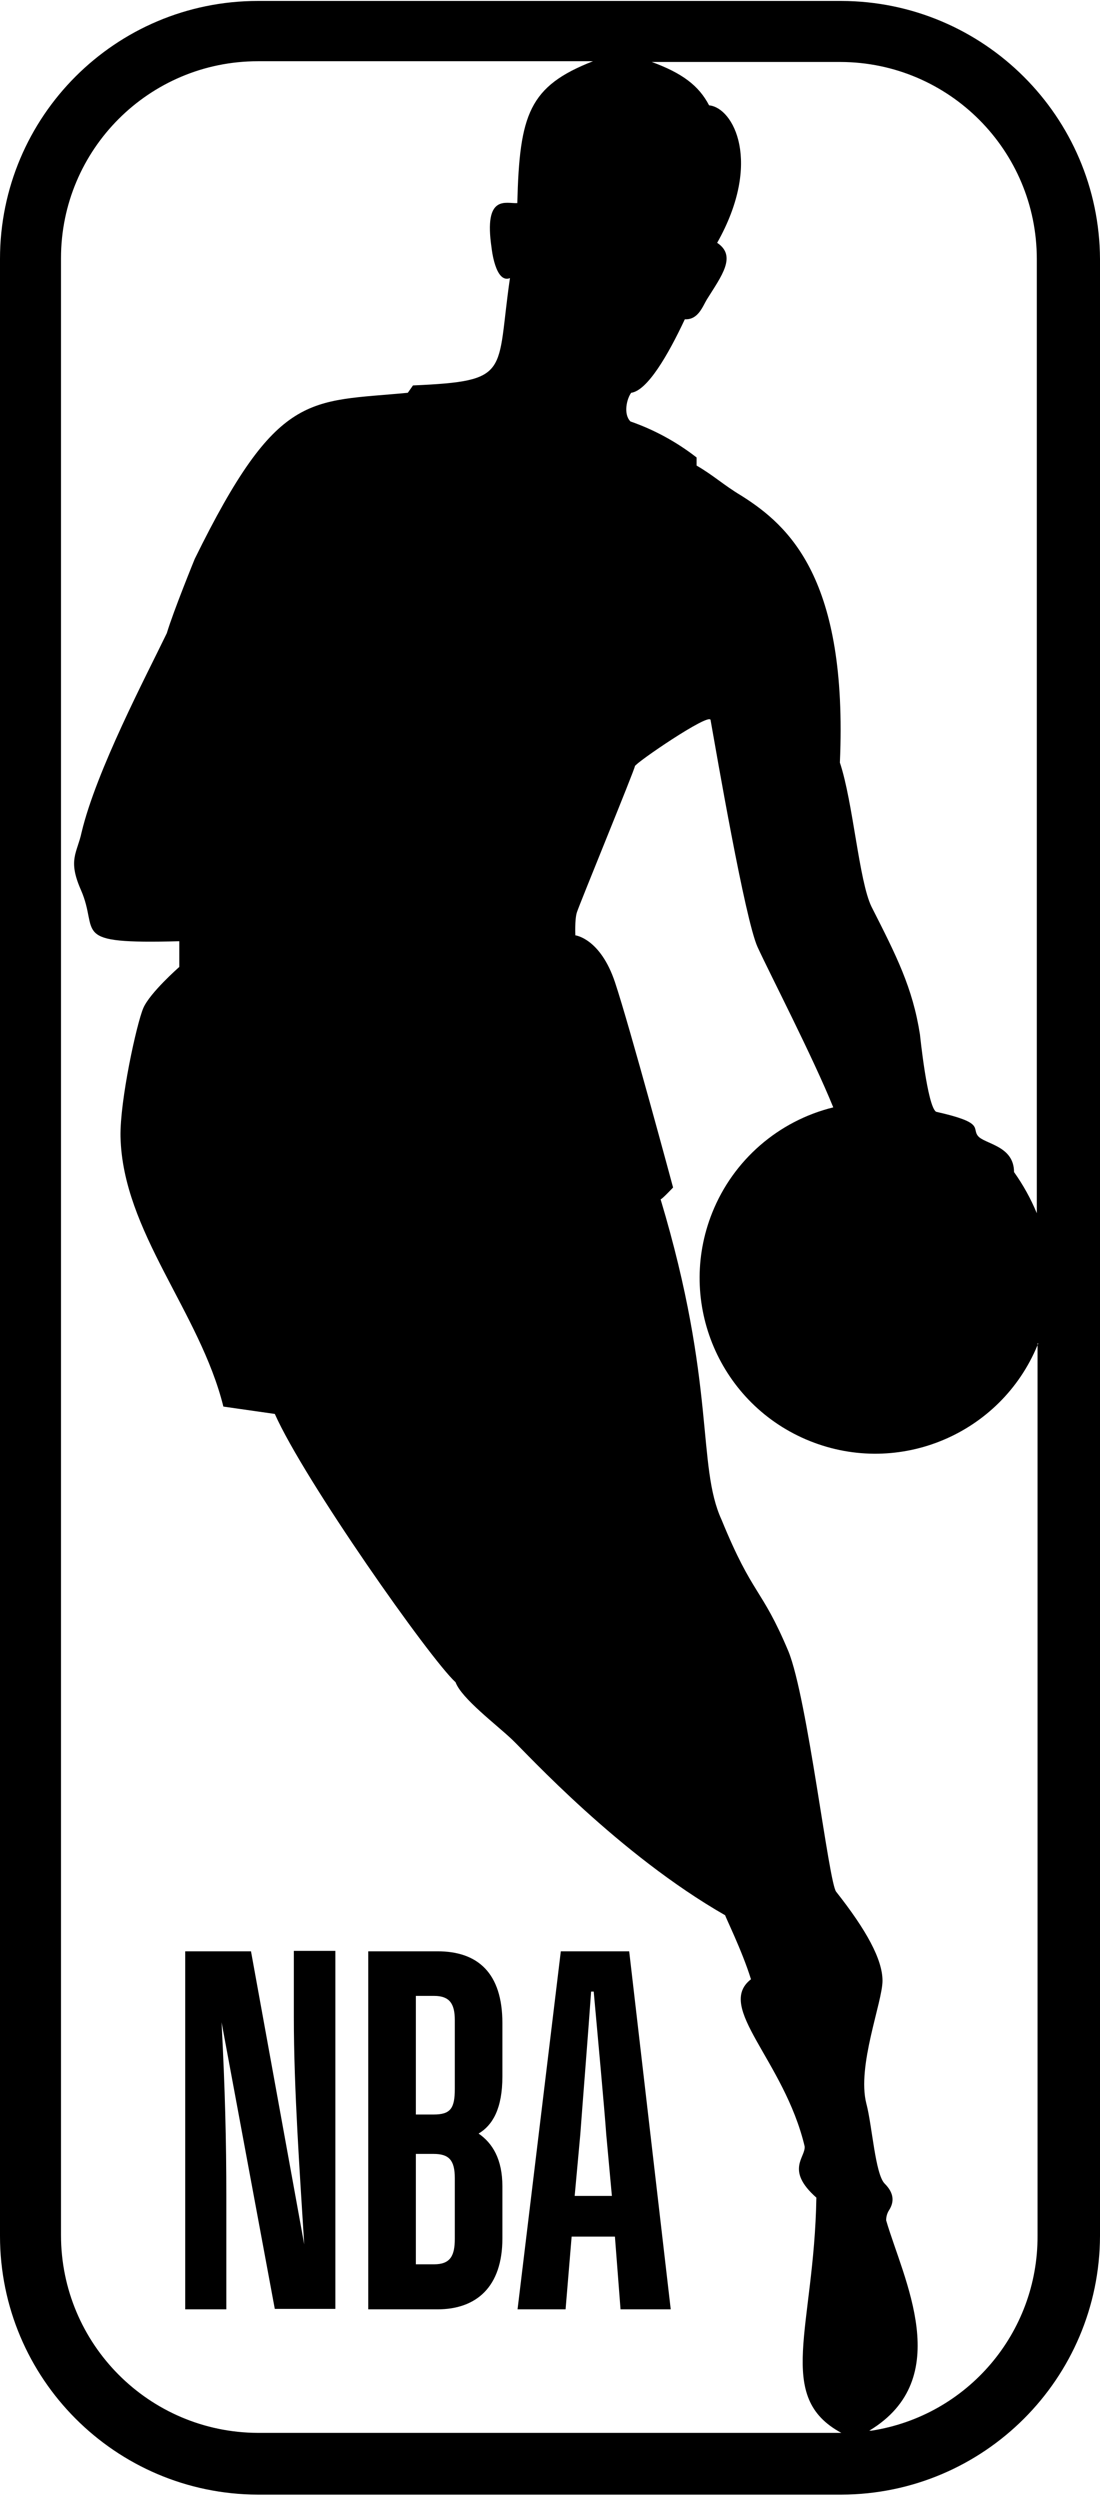 <svg width="210" height="477" viewBox="0 0 210 477" fill="none" xmlns="http://www.w3.org/2000/svg">
<g clip-path="url(#clip0_195_376)">
<path d="M160.621 0.18C187.804 0.257 209.846 22.235 210 49.419V426.633C209.923 453.873 187.86 475.934 160.621 476.011H49.238C22.022 475.934 0 453.85 0 426.633V49.419C0 22.226 22.045 0.18 49.239 0.18H160.621ZM49.239 11.684C28.475 11.684 11.644 28.515 11.644 49.278V426.492C11.644 447.279 28.453 464.151 49.239 464.229H160.621C147.856 457.354 155.43 444.308 155.853 419.34C149.82 414.007 153.887 411.624 153.606 409.519C149.679 393.105 136.494 383.006 143.366 377.675C141.685 372.208 138.322 365.48 138.456 365.471C118.115 353.827 100.722 334.748 97.775 331.942C94.83 329.137 88.096 324.086 86.974 321.001C82.063 316.51 58.076 282.425 52.465 269.8L42.645 268.397C38.156 250.301 23.427 235.01 23.006 216.913C22.866 210.04 26.093 195.311 27.355 192.364C28.614 189.429 34.189 184.543 34.228 184.509V179.6C12.906 180.16 19.079 178.055 15.432 169.779C12.906 164.028 14.73 162.765 15.572 158.837C18.378 147.053 27.917 128.957 31.845 120.821C33.105 116.623 37.155 106.701 37.175 106.653C53.026 74.389 58.919 76.773 77.856 74.949L78.839 73.547C97.777 72.706 94.69 71.302 97.356 53.065C94.55 54.187 93.848 47.313 93.848 47.313C92.305 36.934 96.654 38.898 98.758 38.757C99.178 21.784 101.003 16.452 113.206 11.684H49.239ZM135.651 137.374C135.37 135.972 121.203 145.651 121.203 146.212C121.201 146.777 110.543 172.72 110.121 174.127C109.699 175.53 109.84 178.477 109.84 178.477C109.84 178.477 114.609 179.037 117.415 187.454C120.216 195.857 128.47 226.491 128.497 226.593C128.494 226.596 126.253 228.978 126.112 228.837C136.774 264.328 132.987 279.619 137.756 290C143.788 304.729 145.331 302.766 150.521 315.11C154.169 324.088 158.236 359.439 159.64 360.982C165.39 368.275 168.479 373.887 168.479 377.955C168.478 382.024 163.567 394.228 165.391 401.381C166.512 405.59 167.075 414.849 168.897 416.672C170.722 418.496 170.721 420.178 169.739 421.722C169.361 422.306 169.167 422.99 169.178 423.686C172.403 434.768 182.505 453.847 165.953 463.807H166.373C184.681 460.963 198.158 445.16 198.077 426.632V256.668C198.123 256.556 198.172 256.445 198.217 256.332L198.077 256.331V256.668C191.068 273.627 171.695 281.82 154.621 274.975C137.435 268.084 129.088 248.567 135.978 231.38C139.995 221.358 148.594 213.885 159.078 211.302C155.15 201.623 147.015 185.912 144.63 180.721C142.245 175.53 136.774 143.686 135.651 137.374ZM64.026 440.571H52.461L42.299 385.884C42.96 398.525 43.209 408.601 43.209 419.093V440.654H43.292L35.361 440.655V372.336H47.917L58.079 428.264C57.252 414.881 56.096 398.687 56.096 384.893V372.255H64.026V440.571ZM83.522 372.336C91.205 372.336 95.913 376.467 95.913 386.05V396.211C95.913 402.406 94.013 405.545 91.37 407.116C94.013 408.932 95.913 411.989 95.913 417.193V427.107C95.913 436.442 90.874 440.655 83.522 440.655H70.304V372.336H83.522ZM128.049 440.655H118.466L117.393 426.776H109.131L107.974 440.655H98.805L107.065 372.336H120.118L128.049 440.655ZM79.392 432.064H82.86C86 432.064 86.826 430.41 86.826 427.188V415.624C86.826 412.237 85.753 410.997 82.779 410.997H79.392V432.064ZM112.85 380.02C112.27 388.28 111.115 402.656 110.785 407.279L109.71 419.013H116.815L115.738 407.279C115.41 402.572 114.088 388.28 113.345 380.02H112.85ZM79.392 403.48H82.779C86.001 403.48 86.826 402.322 86.826 398.606V385.472C86.826 382.332 85.835 380.845 82.86 380.845H79.392V403.48ZM124.429 11.824C130.181 13.928 133.407 16.313 135.371 20.101C140 20.521 145.611 30.902 136.914 46.333C140.702 48.858 137.755 52.646 134.949 57.135C134.108 58.538 133.266 61.062 130.74 60.922C127.515 67.796 123.587 74.53 120.5 74.95C119.658 76.073 118.958 79.018 120.361 80.421C124.915 82.009 129.179 84.331 132.986 87.294V88.838C136.352 90.802 138.036 92.485 141.543 94.589C150.661 100.341 161.883 110.441 160.341 145.511C162.866 153.086 163.987 168.095 166.373 173.006C171.142 182.404 174.228 188.437 175.631 197.415C175.631 197.415 177.035 211.163 178.717 212.145C188.116 214.249 185.451 215.23 186.713 216.773C187.976 218.316 193.587 218.598 193.587 223.647C195.329 226.093 196.789 228.728 197.936 231.503V49.419C197.936 28.71 181.19 11.901 160.48 11.824H124.429Z" fill="black"/>
</g>
<defs>
<clipPath id="clip0_195_376">
<rect width="210" height="476.19" fill="white"/>
</clipPath>
</defs>
</svg>

